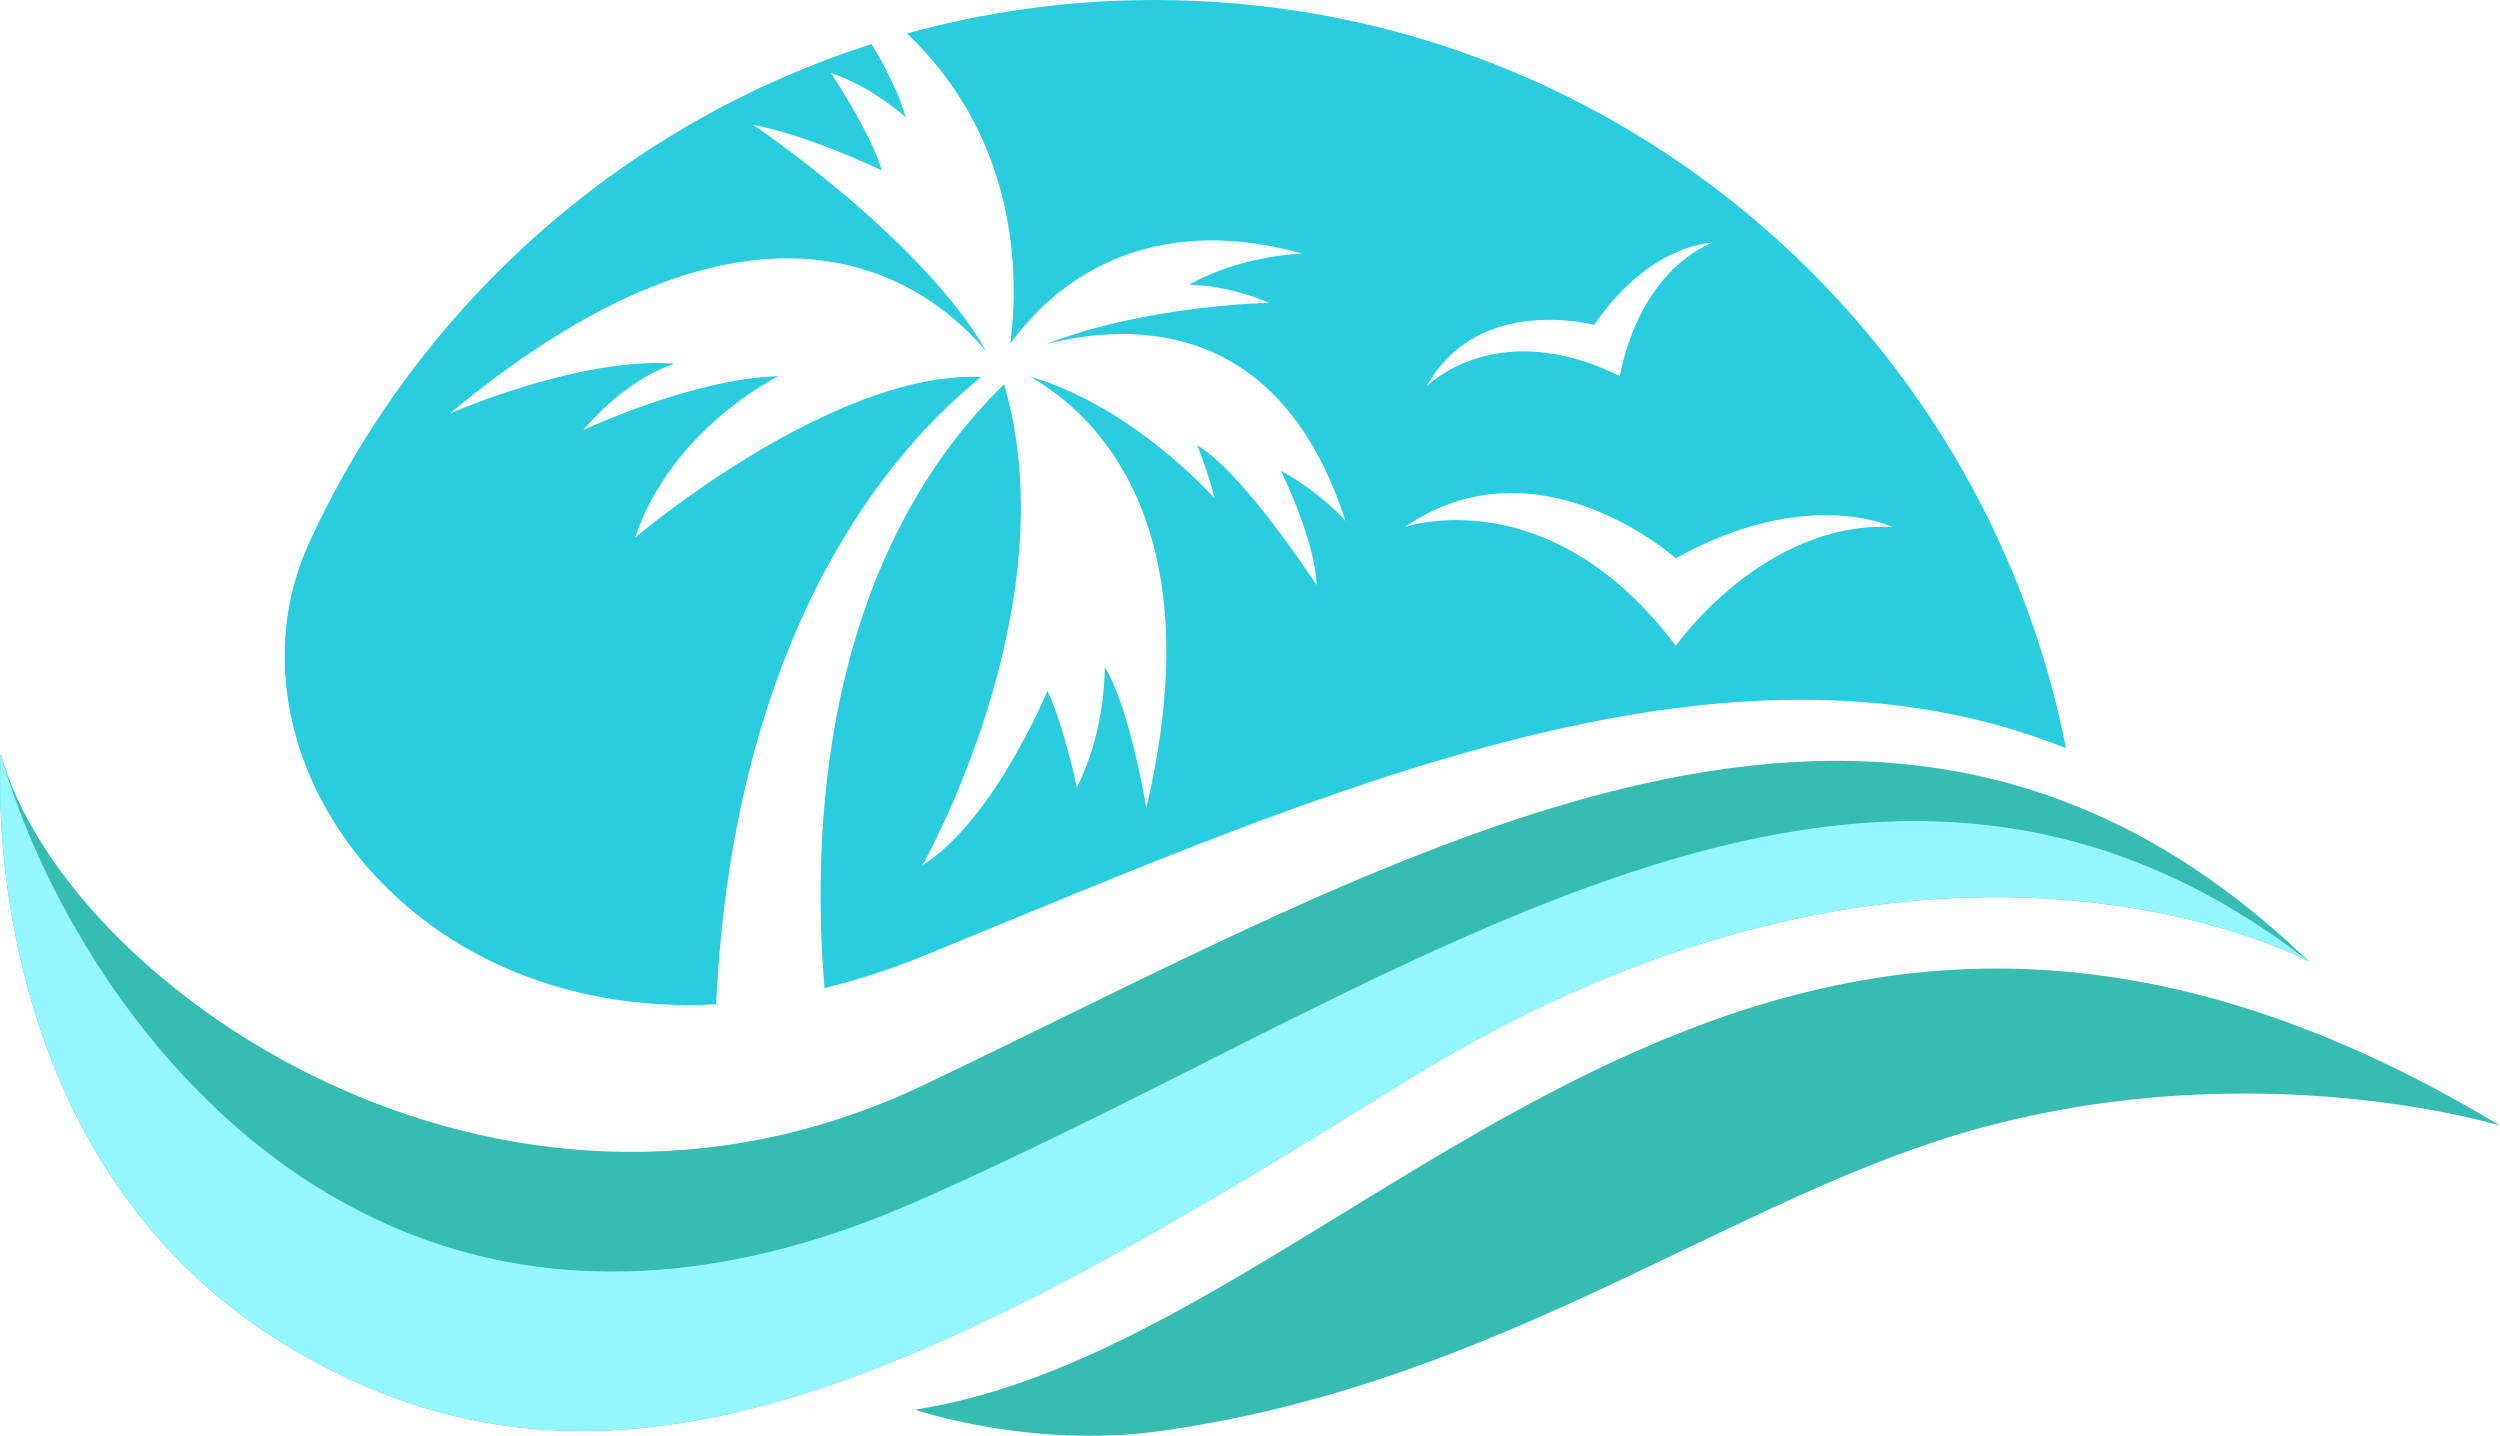 <?xml version="1.0" encoding="UTF-8"?>
<svg id="OBJECTS" xmlns="http://www.w3.org/2000/svg" viewBox="0 0 322.77 185.38">
  <defs>
    <style>
      .cls-1 {
        fill: #37bcb2;
      }

      .cls-1, .cls-2, .cls-3 {
        stroke-width: 0px;
      }

      .cls-2 {
        fill: #2acddd;
      }

      .cls-3 {
        fill: #94f7ff;
      }
    </style>
  </defs>
  <path class="cls-1" d="m.11,97.33c8,29.33,63.73,69.24,119.33,42.67,63.33-30.27,124.67-68,178.67-15.85,0,0-49-26.82-117.33,15.85-61.2,38.21-102,58.67-143.33,34C-3.89,149.33.11,97.33.11,97.33Z"/>
  <path class="cls-3" d="m.11,97.33c8,29.33,45.61,89.55,118,57.88,64.31-28.14,122.95-75.33,180-31.06,0,0-49-26.82-117.33,15.85-61.2,38.21-102,58.67-143.33,34C-3.89,149.33.11,97.33.11,97.33Z"/>
  <path class="cls-1" d="m118.11,182c58-9,107.33-95.33,204.67-36.67,0,0-30.83-9.5-66.92.25-31.79,8.59-61.8,32.97-105.97,39.17-16.89,2.37-31.78-2.76-31.78-2.76Z"/>
  <g>
    <path class="cls-2" d="m126.66,48.67c-19.28-.82-44.66,20.73-44.66,20.73,4.73-14.1,18.49-20.83,18.49-20.83-10.84.25-25.2,6.95-25.2,6.95,6.02-7.03,11.8-8.56,11.8-8.56-12.15-.97-29.02,6.43-29.02,6.43,40.72-33.9,62.3-16.36,69.31-7.97-8.37-14.67-30.12-29.29-30.12-29.29,7.04,1.28,16.59,5.87,16.59,5.87-1.48-4.99-6.58-12.59-6.58-12.59,5.73,2,9.66,5.76,9.66,5.76-.82-3.02-2.55-6.41-4.4-9.48-32.19,10.28-58.48,33.76-72.48,64.09-12.41,26.49,11.31,62.02,52.41,59.89,2.33-49.48,23.65-72.55,34.21-80.99Z"/>
    <path class="cls-2" d="m149.05,0c-11.07,0-21.78,1.52-31.96,4.32,14.46,13.75,14.47,31.37,13.35,40.07,4.27-6,15.79-17.74,37.7-11.65,0,0-7.88.19-14.62,4.02,0,0,5.04,0,10.31,2.34,0,0-15.69.26-28.72,5.31,11.09-2.81,30.17-3.25,38.6,22.84,0,0-3.13-3.64-8.35-6.48,0,0,4.43,8.85,4.62,14.76,0,0-9.55-14.66-15.42-18.04,0,0,1.28,2.97,2.26,6.86,0,0-10.42-11.84-23.85-15.74,8.06,4.6,23.82,18.63,15.02,55.71,0,0-2.06-12.84-5.36-18.24,0,0,.21,8.08-3.6,15.57,0,0-1.63-7.84-3.8-12.47,0,0-6.85,16.68-16.14,22.54,0,0,19.01-33.46,10.54-62.11-23.81,23.29-24.81,58.53-23.18,77.96,4.23-1.03,8.59-2.44,13.08-4.28,51.09-20.9,102.72-44.43,147.21-26.7C255.87,41.53,207.32,0,149.05,0Zm56.77,41.96c7.14-10.5,15.17-10.61,15.17-10.61-9.99,4.44-11.84,17.21-11.84,17.21-16.02-7.91-24.97,1.34-24.97,1.34,6.58-12,21.64-7.95,21.64-7.95Zm10.54,41.42c-16.41-21.8-34.98-15.34-34.98-15.34,17.22-11.84,34.98,4.04,34.98,4.04,16.95-9.42,27.99-4.04,27.99-4.04-16.68-.81-27.99,15.34-27.99,15.34Z"/>
  </g>
</svg>